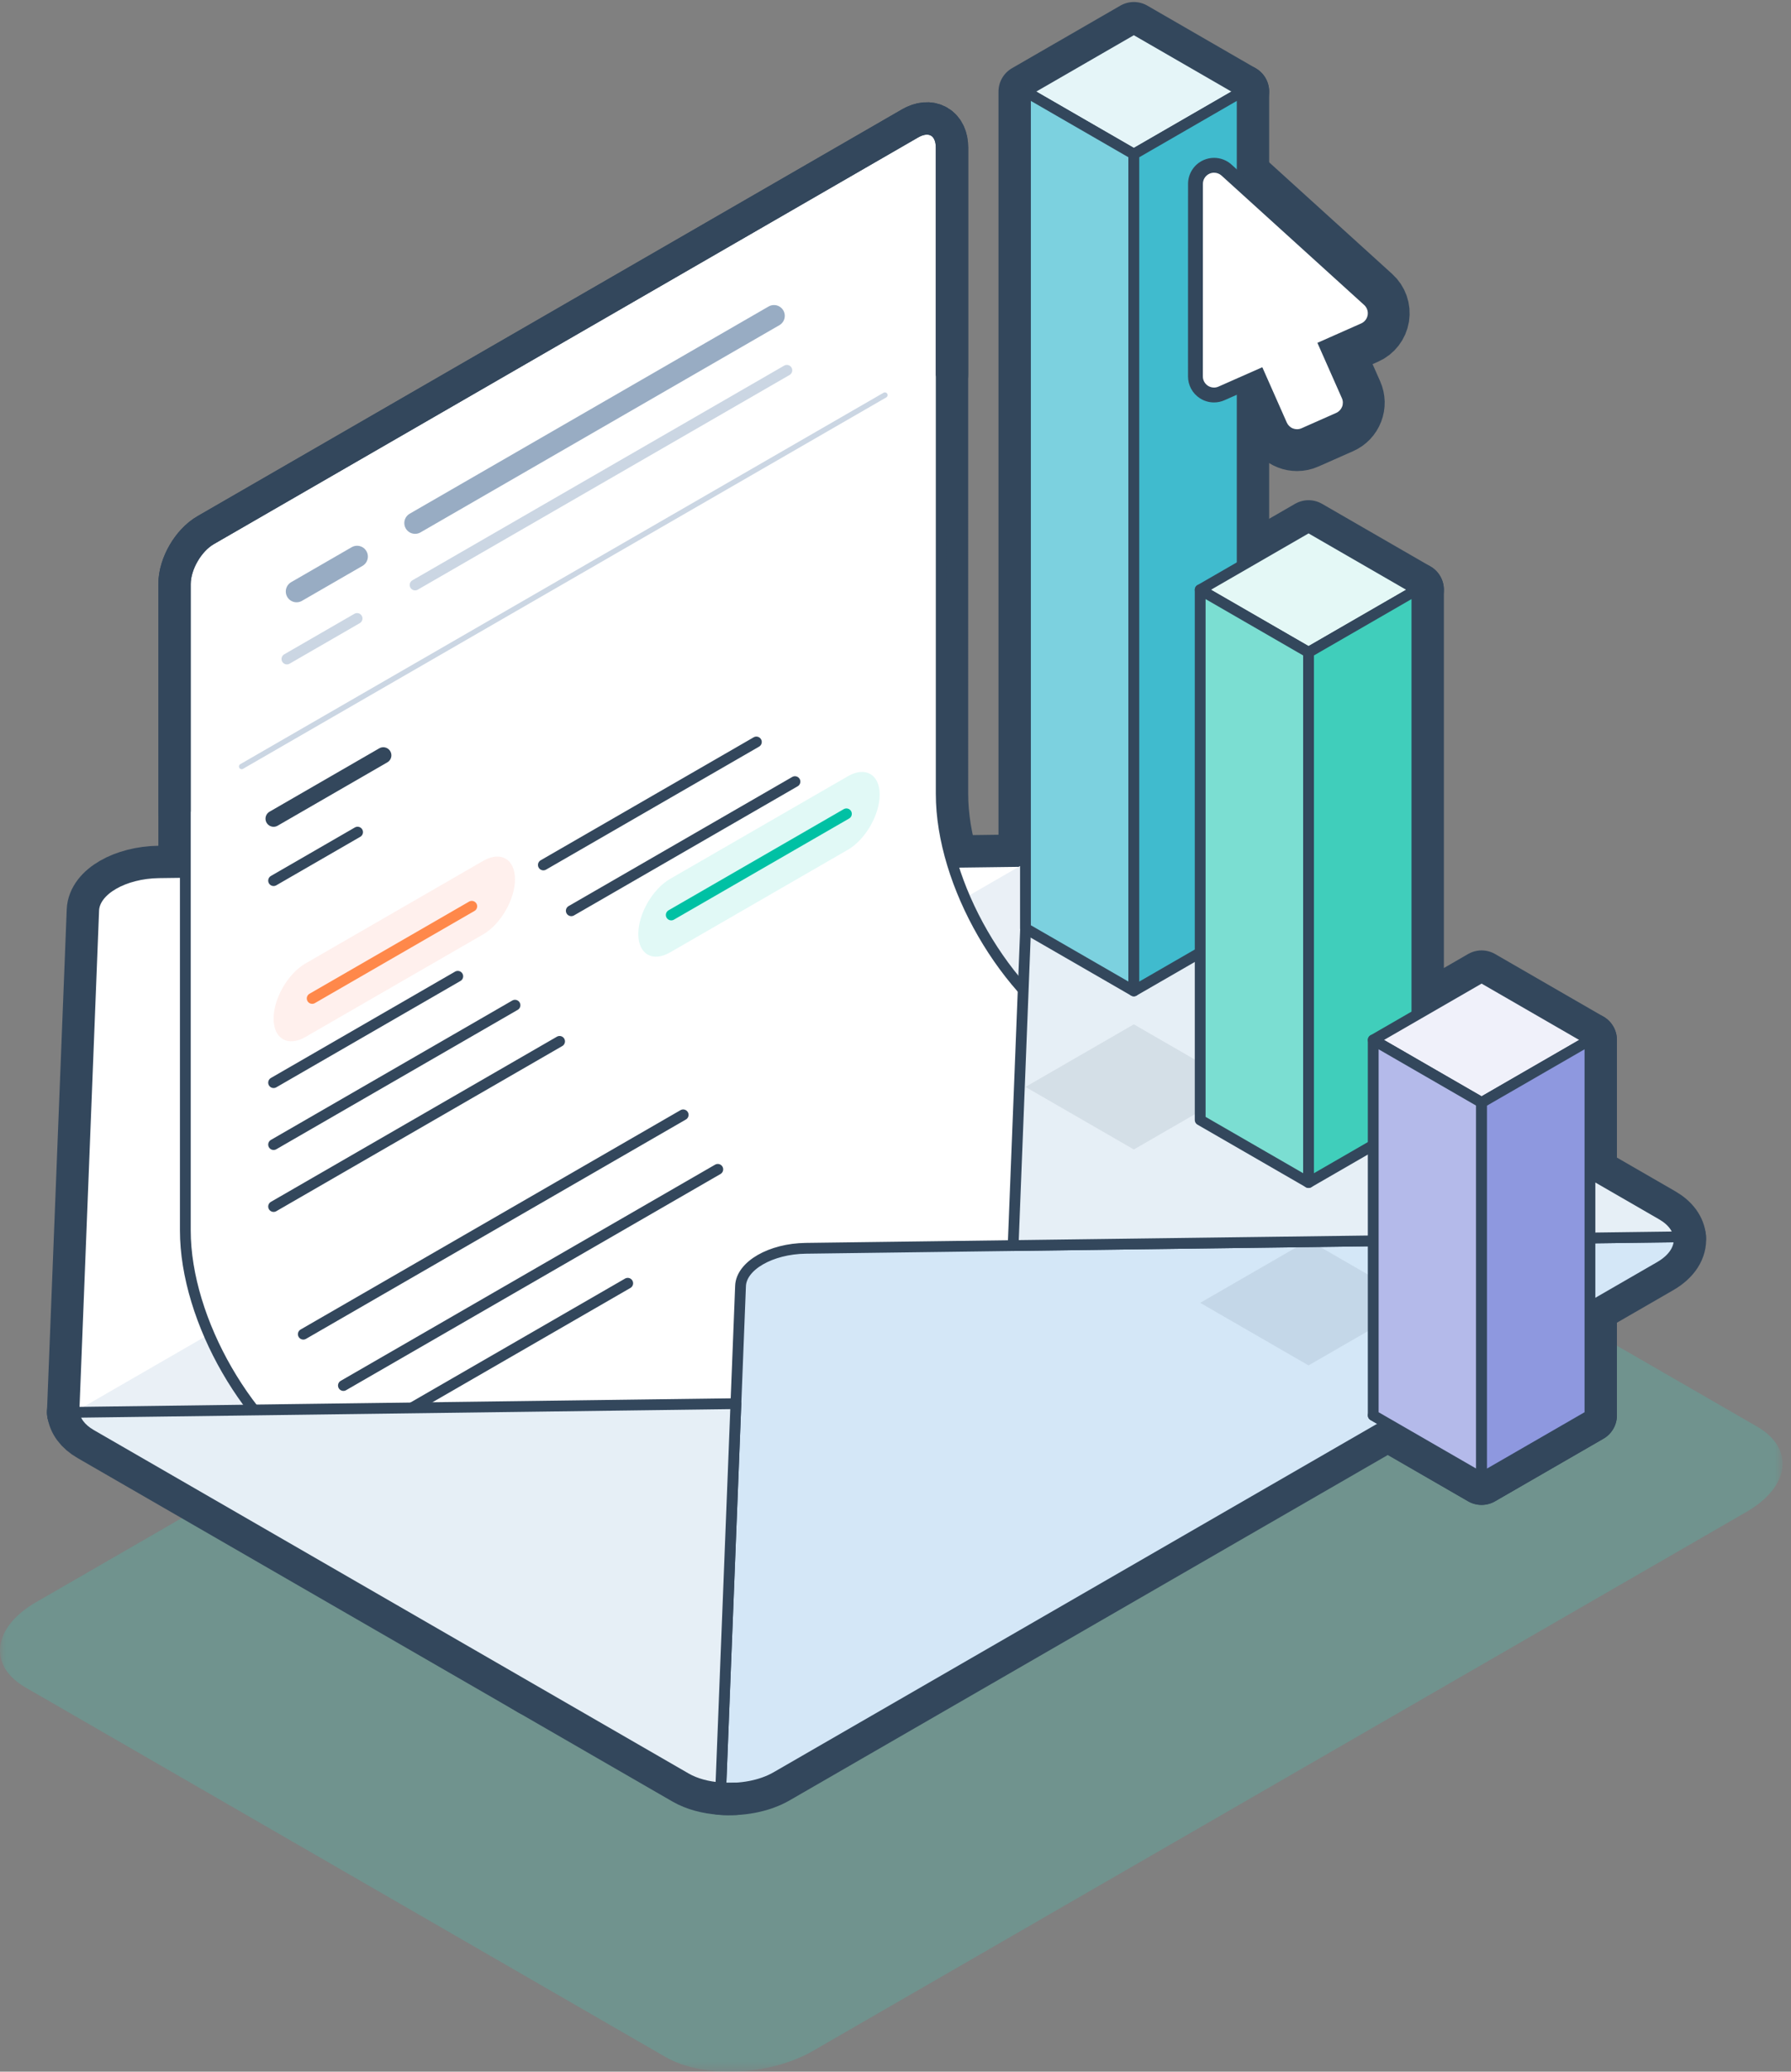 <svg width="166" height="192" viewBox="0 0 166 192" xmlns="http://www.w3.org/2000/svg" xmlns:xlink="http://www.w3.org/1999/xlink">
    <rect x="0" y="0" width="166" height="192" fill="#808080" stroke="none"/>
    <defs>
        <path id="a" d="M0 96.377V.987h165.217v95.39z"/>
    </defs>
    <g fill="none" fill-rule="evenodd">
        <g transform="translate(0 95.62)">
            <mask id="b" fill="#fff">
                <use xlink:href="#a"/>
            </mask>
            <path d="M61.68 95.017L2.355 60.765c-3.49-2.015-3.048-5.567.983-7.894L89.864 2.914c4.03-2.327 10.183-2.582 13.672-.567l59.327 34.252c3.49 2.016 3.048 5.568-.982 7.896L75.354 94.451c-4.03 2.326-10.183 2.582-13.673.566" fill-opacity=".25" fill="#40CEBB" mask="url(#b)"/>
        </g>
        <path d="M95.306 79.826l-80.572 1.057c-3.255.043-5.978 1.614-6.051 3.493l-1.831 46.518 42.436 25.654 87.162-54.123-41.144-22.6z" stroke="#33475C" stroke-width="5" stroke-linecap="round" stroke-linejoin="round"/>
        <path d="M95.304 79.824c-.046-.001-.093.005-.141.003l.141-.001v-.002zM6.856 130.813c.001.028-.007.054-.004.08l.004-.08zM6.854 130.893l80.57-1.056c3.254-.043 5.978-1.614 6.052-3.495l1.828-46.516-88.45 51.067z" stroke="#33475C" stroke-width="5" stroke-linecap="round" stroke-linejoin="round"/>
        <path d="M129.767 113.322l-29.371-16.957c-7.237-4.18-13.159-14.435-13.159-22.791V13.678c0-1.514-1.072-2.134-2.384-1.377L19.562 50c-1.313.757-2.385 2.615-2.385 4.13v59.894c0 8.356 5.92 18.612 13.158 22.79l29.37 16.959c1.312.757 3.459.757 4.77 0l65.292-37.696c1.312-.759 1.312-1.997 0-2.754zM25.359 75.875l10.167-5.872M25.359 81.615l7.783-4.495M38.474 48.475l33.264-19.204M27.488 54.819l5.608-3.239M38.474 54.215L72.93 34.32M26.593 61.075l6.503-3.755" stroke="#33475C" stroke-width="5" stroke-linecap="round" stroke-linejoin="round"/>
        <path d="M87.238 34.703V13.679c0-1.515-1.074-2.134-2.385-1.377L19.561 49.998c-1.311.757-2.385 2.617-2.385 4.13v21.026M82.016 36.617l-59.618 34.42M28.112 123.65l35.208-20.328M35.527 132.011l22.654-13.08M31.829 128.407l34.7-20.034M52.95 84.408l20.731-11.969M25.359 100.338l17.07-9.857M25.359 111.818l26.506-15.305M44.782 86.597l-16.474 9.51c-1.623.937-2.949.17-2.949-1.702 0-1.873 1.326-4.173 2.95-5.11l16.473-9.51c1.622-.938 2.95-.171 2.95 1.702s-1.328 4.172-2.95 5.11zM78.584 78.754l-16.473 9.51c-1.622.937-2.95.17-2.95-1.702 0-1.874 1.328-4.173 2.95-5.11l16.473-9.51c1.624-.938 2.95-.171 2.95 1.703 0 1.872-1.326 4.171-2.95 5.11zM50.362 80.162l19.742-11.397M28.935 92.533l14.791-8.54M62.215 84.798l16.236-9.373M25.359 106.078L47.732 93.16M53.16 140.544l32.822-18.95M58.13 143.415l47.13-27.213M71.942 164.688l81.896-47.283c1.291-.746 1.874-1.737 1.788-2.694l-.369-.077-80.57 1.056c-3.254.041-5.977 1.615-6.05 3.493l-1.83 46.517c1.8.139 3.721-.196 5.135-1.012z" stroke="#33475C" stroke-width="5" stroke-linecap="round" stroke-linejoin="round"/>
        <path d="M66.807 165.7c.01.002.022 0 .032 0-.011-.001-.021-.004-.032-.004v.004zM6.864 130.893c.085.765.592 1.503 1.578 2.073l55.133 31.83c.899.52 2.037.813 3.232.9l1.4-35.607-61.343.804zM66.84 165.7c.41.03.827.033 1.242.014-.415.018-.831.015-1.243-.014zM95.304 79.831l-1.4 35.606 61.352-.804.37.078c-.07-.786-.584-1.552-1.598-2.138l-55.134-31.83c-.986-.57-2.266-.862-3.59-.912z" stroke="#33475C" stroke-width="5" stroke-linecap="round" stroke-linejoin="round"/>
        <path stroke="#33475C" stroke-width="5" stroke-linecap="round" stroke-linejoin="round" d="M131.327 120.744l-10.043-5.799-10.044 5.8 10.044 5.798zM115.133 100.733l-10.042-5.799-10.044 5.8 10.044 5.798zM115.133 8.487l-10.042-5.8-10.044 5.8 10.044 5.8zM95.046 8.487l10.044 5.8v77.55L95.046 86.04z"/>
        <path stroke="#33475C" stroke-width="5" stroke-linecap="round" stroke-linejoin="round" d="M115.133 8.487l-10.042 5.8v77.55l10.042-5.797z"/>
        <path stroke="#33475C" stroke-width="5" stroke-linecap="round" stroke-linejoin="round" d="M131.327 54.657l-10.043-5.799-10.044 5.8 10.044 5.798z"/>
        <path stroke="#33475C" stroke-width="5" stroke-linecap="round" stroke-linejoin="round" d="M111.24 54.657l10.044 5.8v49.14l-10.044-5.799zM131.327 54.657l-10.043 5.8v49.14l10.043-5.799z"/>
        <path stroke="#33475C" stroke-width="5" stroke-linecap="round" stroke-linejoin="round" d="M147.365 96.381l-10.042-5.799-10.044 5.8 10.042 5.798zM147.365 131.172l-10.042-5.799-10.044 5.8 10.042 5.799z"/>
        <path stroke="#33475C" stroke-width="5" stroke-linecap="round" stroke-linejoin="round" d="M127.278 96.381l10.043 5.8v34.79l-10.043-5.798zM147.365 96.381l-10.044 5.8v34.79l10.044-5.798zM120.215 40.468c-.216 0-.426-.04-.625-.118-.417-.16-.765-.49-.95-.905l-1.992-4.502-3.43 1.517c-.217.098-.452.15-.696.15-.335 0-.658-.097-.94-.28-.49-.318-.783-.86-.783-1.445l.006-17.845c0-.681.402-1.298 1.024-1.573.222-.098.456-.149.698-.149.431 0 .842.161 1.158.45l13.215 11.99c.432.39.636.97.544 1.55-.094.577-.468 1.063-1.004 1.298l-3.427 1.519 1.992 4.5c.184.415.195.894.03 1.318-.165.428-.487.767-.907.953l-3.214 1.425c-.218.096-.46.147-.699.147z"/>
        <path d="M112.527 14.63c-.339 0-.667.07-.976.207-.872.385-1.435 1.251-1.435 2.204l-.004 17.845c0 .819.409 1.574 1.096 2.021.39.255.845.39 1.313.39.342 0 .67-.07.982-.21l2.793-1.236 1.715 3.872c.26.583.749 1.047 1.342 1.273.271.106.564.161.862.161.34 0 .669-.07.979-.21l3.213-1.421c.588-.26 1.041-.736 1.272-1.337.232-.596.217-1.253-.044-1.842l-1.715-3.872 2.8-1.24c.748-.33 1.272-1.011 1.403-1.82.13-.81-.154-1.62-.763-2.17l-13.214-11.99c-.442-.402-1.018-.625-1.62-.625zm0 1.377c.252 0 .5.09.694.268l13.217 11.991c.259.234.381.585.326.93-.056.345-.282.64-.603.78l-4.056 1.798 2.27 5.13c.112.25.118.534.02.79-.1.255-.296.462-.545.573l-3.215 1.424c-.134.06-.277.09-.42.09-.126 0-.252-.024-.372-.07-.256-.099-.461-.295-.574-.546l-2.27-5.13-4.06 1.795c-.133.06-.275.09-.418.09-.195 0-.392-.057-.563-.167-.293-.191-.47-.517-.47-.866l.005-17.846c0-.41.24-.78.615-.946.134-.06.277-.088.419-.088z" stroke="#33475C" stroke-width="5" stroke-linecap="round" stroke-linejoin="round"/>
        <path d="M95.306 79.826l-80.572 1.057c-3.255.043-5.978 1.614-6.051 3.493l-1.831 46.518 42.436 25.654 87.162-54.123-41.144-22.6z" fill="#FFF"/>
        <path d="M95.306 79.826l-80.572 1.057c-3.255.043-5.978 1.614-6.051 3.493l-1.831 46.518 42.436 25.654 87.162-54.123-41.144-22.6z" stroke="#33475C" stroke-linecap="round" stroke-linejoin="round"/>
        <path d="M95.304 79.824c-.046-.001-.093.005-.141.003l.141-.001v-.002z" fill="#FFF"/>
        <path d="M95.304 79.824c-.046-.001-.093.005-.141.003l.141-.001v-.002z" stroke="#33475C" stroke-linecap="round" stroke-linejoin="round"/>
        <path d="M6.856 130.813c.001.028-.007.054-.004.08l.004-.08z" fill="#FFF"/>
        <path d="M6.856 130.813c.001.028-.007.054-.004.08l.004-.08z" stroke="#33475C" stroke-linecap="round" stroke-linejoin="round"/>
        <path d="M6.854 130.893l80.57-1.056c3.254-.043 5.978-1.614 6.052-3.495l1.828-46.516-88.45 51.067z" fill="#EAF0F6"/>
        <path d="M129.767 113.322l-29.371-16.957c-7.237-4.18-13.159-14.435-13.159-22.791V13.678c0-1.514-1.072-2.134-2.384-1.377L19.562 50c-1.313.757-2.385 2.615-2.385 4.13v59.894c0 8.356 5.92 18.612 13.158 22.79l29.37 16.959c1.312.757 3.459.757 4.77 0l65.292-37.696c1.312-.759 1.312-1.997 0-2.754" fill="#FFF"/>
        <path d="M129.767 113.322l-29.371-16.957c-7.237-4.18-13.159-14.435-13.159-22.791V13.678c0-1.514-1.072-2.134-2.384-1.377L19.562 50c-1.313.757-2.385 2.615-2.385 4.13v59.894c0 8.356 5.92 18.612 13.158 22.79l29.37 16.959c1.312.757 3.459.757 4.77 0l65.292-37.696c1.312-.759 1.312-1.997 0-2.754z" stroke="#33475C" stroke-linecap="round" stroke-linejoin="round"/>
        <path d="M25.359 75.875l10.167-5.872" fill="#FFF"/>
        <path d="M25.359 75.875l10.167-5.872" stroke="#33475C" stroke-width="1.5" stroke-linecap="round" stroke-linejoin="round"/>
        <path d="M25.359 81.615l7.783-4.495" fill="#FFF"/>
        <path d="M25.359 81.615l7.783-4.495" stroke="#33475C" stroke-linecap="round" stroke-linejoin="round"/>
        <path d="M38.474 48.475l33.264-19.204" fill="#FFF"/>
        <path d="M38.474 48.475l33.264-19.204" stroke="#98ACC3" stroke-width="2" stroke-linecap="round" stroke-linejoin="round"/>
        <path d="M27.488 54.819l5.608-3.239" fill="#FFF"/>
        <path d="M27.488 54.819l5.608-3.239" stroke="#98ACC3" stroke-width="2" stroke-linecap="round" stroke-linejoin="round"/>
        <path d="M38.474 54.215L72.93 34.32" fill="#FFF"/>
        <path d="M38.474 54.215L72.93 34.32" stroke="#CBD6E3" stroke-linecap="round" stroke-linejoin="round"/>
        <path d="M26.593 61.075l6.503-3.755" fill="#FFF"/>
        <path d="M26.593 61.075l6.503-3.755" stroke="#CBD6E3" stroke-linecap="round" stroke-linejoin="round"/>
        <path d="M87.238 34.703V13.679c0-1.515-1.074-2.134-2.385-1.377L19.561 49.998c-1.311.757-2.385 2.617-2.385 4.13v21.026" stroke="#33475C" stroke-linecap="round" stroke-linejoin="round"/>
        <path d="M82.016 36.617l-59.618 34.42" stroke="#CBD6E3" stroke-width=".5" stroke-linecap="round" stroke-linejoin="round"/>
        <path d="M28.112 123.65l35.208-20.328" fill="#FFF"/>
        <path d="M28.112 123.65l35.208-20.328" stroke="#33475C" stroke-linecap="round" stroke-linejoin="round"/>
        <path d="M35.527 132.011l22.654-13.08" fill="#FFF"/>
        <path d="M35.527 132.011l22.654-13.08" stroke="#33475C" stroke-linecap="round" stroke-linejoin="round"/>
        <path d="M31.829 128.407l34.7-20.034" fill="#FFF"/>
        <path d="M31.829 128.407l34.7-20.034" stroke="#33475C" stroke-linecap="round" stroke-linejoin="round"/>
        <path d="M52.95 84.408l20.731-11.969" fill="#FFF"/>
        <path d="M52.95 84.408l20.731-11.969" stroke="#33475C" stroke-linecap="round" stroke-linejoin="round"/>
        <path d="M25.359 100.338l17.07-9.857" fill="#FFF"/>
        <path d="M25.359 100.338l17.07-9.857" stroke="#33475C" stroke-linecap="round" stroke-linejoin="round"/>
        <path d="M25.359 111.818l26.506-15.305" fill="#FFF"/>
        <path d="M25.359 111.818l26.506-15.305" stroke="#33475C" stroke-linecap="round" stroke-linejoin="round"/>
        <path d="M44.782 86.597l-16.474 9.51c-1.623.937-2.949.17-2.949-1.702 0-1.873 1.326-4.173 2.95-5.11l16.473-9.51c1.622-.938 2.95-.171 2.95 1.702s-1.328 4.172-2.95 5.11" fill="#FFF0ED"/>
        <path d="M78.584 78.754l-16.473 9.51c-1.622.937-2.95.17-2.95-1.702 0-1.874 1.328-4.173 2.95-5.11l16.473-9.51c1.624-.938 2.95-.171 2.95 1.703 0 1.872-1.326 4.171-2.95 5.11" fill="#E1F9F6"/>
        <path d="M50.362 80.162l19.742-11.397" fill="#FFF"/>
        <path d="M50.362 80.162l19.742-11.397" stroke="#33475C" stroke-linecap="round" stroke-linejoin="round"/>
        <path d="M28.935 92.533l14.791-8.54" fill="#FFF"/>
        <path d="M28.935 92.533l14.791-8.54" stroke="#FF884A" stroke-linecap="round" stroke-linejoin="round"/>
        <path d="M62.215 84.798l16.236-9.373" fill="#FFF"/>
        <path d="M62.215 84.798l16.236-9.373" stroke="#00C1A4" stroke-linecap="round" stroke-linejoin="round"/>
        <path d="M25.359 106.078L47.732 93.16" fill="#FFF"/>
        <path d="M25.359 106.078L47.732 93.16" stroke="#33475C" stroke-linecap="round" stroke-linejoin="round"/>
        <path d="M53.16 140.544l32.822-18.95" fill="#FFF"/>
        <path d="M53.16 140.544l32.822-18.95" stroke="#33475C" stroke-linecap="round" stroke-linejoin="round"/>
        <path d="M58.13 143.415l47.13-27.213" fill="#FFF"/>
        <path d="M58.13 143.415l47.13-27.213" stroke="#33475C" stroke-linecap="round" stroke-linejoin="round"/>
        <path d="M71.942 164.688l81.896-47.283c1.291-.746 1.874-1.737 1.788-2.694l-.369-.077-80.57 1.056c-3.254.041-5.977 1.615-6.05 3.493l-1.83 46.517c1.8.139 3.721-.196 5.135-1.012" fill="#D4E7F7"/>
        <path d="M71.942 164.688l81.896-47.283c1.291-.746 1.874-1.737 1.788-2.694l-.369-.077-80.57 1.056c-3.254.041-5.977 1.615-6.05 3.493l-1.83 46.517c1.8.139 3.721-.196 5.135-1.012z" stroke="#33475C" stroke-linecap="round" stroke-linejoin="round"/>
        <path d="M66.807 165.7c.01.002.022 0 .032 0-.011-.001-.021-.004-.032-.004v.004z" fill="#E6EFF6"/>
        <path d="M66.807 165.7c.01.002.022 0 .032 0-.011-.001-.021-.004-.032-.004v.004z" stroke="#33475C" stroke-linecap="round" stroke-linejoin="round"/>
        <path d="M6.864 130.893c.085.765.592 1.503 1.578 2.073l55.133 31.83c.899.52 2.037.813 3.232.9l1.4-35.607-61.343.804z" fill="#E6EFF6"/>
        <path d="M6.864 130.893c.085.765.592 1.503 1.578 2.073l55.133 31.83c.899.52 2.037.813 3.232.9l1.4-35.607-61.343.804z" stroke="#33475C" stroke-linecap="round" stroke-linejoin="round"/>
        <path d="M66.84 165.7c.41.03.827.033 1.242.014-.415.018-.831.015-1.243-.014" fill="#E6EFF6"/>
        <path d="M66.84 165.7c.41.03.827.033 1.242.014-.415.018-.831.015-1.243-.014z" stroke="#33475C" stroke-linecap="round" stroke-linejoin="round"/>
        <path d="M95.304 79.831l-1.4 35.606 61.352-.804.37.078c-.07-.786-.584-1.552-1.598-2.138l-55.134-31.83c-.986-.57-2.266-.862-3.59-.912" fill="#E6EFF6"/>
        <path d="M95.304 79.831l-1.4 35.606 61.352-.804.37.078c-.07-.786-.584-1.552-1.598-2.138l-55.134-31.83c-.986-.57-2.266-.862-3.59-.912z" stroke="#33475C" stroke-linecap="round" stroke-linejoin="round"/>
        <path fill-opacity=".1" fill="#33475C" d="M131.327 120.744l-10.043-5.799-10.044 5.8 10.044 5.798zM115.133 100.733l-10.042-5.799-10.044 5.8 10.044 5.798z"/>
        <path fill="#E5F5F8" d="M115.133 8.487l-10.042-5.8-10.044 5.8 10.044 5.8z"/>
        <path stroke="#33475C" stroke-linecap="round" stroke-linejoin="round" d="M115.133 8.487l-10.042-5.8-10.044 5.8 10.044 5.8z"/>
        <path fill="#7CD1DF" d="M95.046 8.487l10.044 5.8v77.55L95.046 86.04z"/>
        <path stroke="#33475C" stroke-linecap="round" stroke-linejoin="round" d="M95.046 8.487l10.044 5.8v77.55L95.046 86.04z"/>
        <path fill="#40BBCE" d="M115.133 8.487l-10.042 5.8v77.55l10.042-5.797z"/>
        <path stroke="#33475C" stroke-linecap="round" stroke-linejoin="round" d="M115.133 8.487l-10.042 5.8v77.55l10.042-5.797z"/>
        <path fill="#E4F8F6" d="M131.327 54.657l-10.043-5.799-10.044 5.8 10.044 5.798z"/>
        <path stroke="#33475C" stroke-linecap="round" stroke-linejoin="round" d="M131.327 54.657l-10.043-5.799-10.044 5.8 10.044 5.798z"/>
        <path fill="#7BDED2" d="M111.24 54.657l10.044 5.8v49.14l-10.044-5.799z"/>
        <path stroke="#33475C" stroke-linecap="round" stroke-linejoin="round" d="M111.24 54.657l10.044 5.8v49.14l-10.044-5.799z"/>
        <path fill="#40CEBB" d="M131.327 54.657l-10.043 5.8v49.14l10.043-5.799z"/>
        <path stroke="#33475C" stroke-linecap="round" stroke-linejoin="round" d="M131.327 54.657l-10.043 5.8v49.14l10.043-5.799z"/>
        <path fill="#F0F1FA" d="M147.365 96.381l-10.042-5.799-10.044 5.8 10.042 5.798z"/>
        <path stroke="#33475C" stroke-linecap="round" stroke-linejoin="round" d="M147.365 96.381l-10.042-5.799-10.044 5.8 10.042 5.798z"/>
        <g>
            <path fill="#E6EFF6" d="M147.365 131.172l-10.042-5.799-10.044 5.8 10.042 5.799z"/>
            <path stroke="#33475C" stroke-linecap="round" stroke-linejoin="round" d="M147.365 131.172l-10.042-5.799-10.044 5.8 10.042 5.799z"/>
        </g>
        <path fill="#B4BAEA" d="M127.278 96.381l10.043 5.8v34.79l-10.043-5.798z"/>
        <path stroke="#33475C" stroke-linecap="round" stroke-linejoin="round" d="M127.278 96.381l10.043 5.8v34.79l-10.043-5.798z"/>
        <path fill="#8E98DF" d="M147.365 96.381l-10.044 5.8v34.79l10.044-5.798z"/>
        <path stroke="#33475C" stroke-linecap="round" stroke-linejoin="round" d="M147.365 96.381l-10.044 5.8v34.79l10.044-5.798z"/>
        <path d="M120.215 40.468c-.216 0-.426-.04-.625-.118-.417-.16-.765-.49-.95-.905l-1.992-4.502-3.43 1.517c-.217.098-.452.15-.696.15-.335 0-.658-.097-.94-.28-.49-.318-.783-.86-.783-1.445l.006-17.845c0-.681.402-1.298 1.024-1.573.222-.098.456-.149.698-.149.431 0 .842.161 1.158.45l13.215 11.99c.432.39.636.97.544 1.55-.094.577-.468 1.063-1.004 1.298l-3.427 1.519 1.992 4.5c.184.415.195.894.03 1.318-.165.428-.487.767-.907.953l-3.214 1.425c-.218.096-.46.147-.699.147" fill="#FFF"/>
        <path d="M112.527 14.63c-.339 0-.667.07-.976.207-.872.385-1.435 1.251-1.435 2.204l-.004 17.845c0 .819.409 1.574 1.096 2.021.39.255.845.39 1.313.39.342 0 .67-.07.982-.21l2.793-1.236 1.715 3.872c.26.583.749 1.047 1.342 1.273.271.106.564.161.862.161.34 0 .669-.07.979-.21l3.213-1.421c.588-.26 1.041-.736 1.272-1.337.232-.596.217-1.253-.044-1.842l-1.715-3.872 2.8-1.24c.748-.33 1.272-1.011 1.403-1.82.13-.81-.154-1.62-.763-2.17l-13.214-11.99c-.442-.402-1.018-.625-1.62-.625m0 1.377c.253 0 .5.09.695.268l13.217 11.991c.259.234.381.585.326.93-.056.345-.282.64-.603.78l-4.056 1.798 2.27 5.13c.112.25.118.534.02.79-.1.255-.296.462-.545.573l-3.215 1.424c-.134.06-.277.09-.42.09-.126 0-.252-.024-.372-.07-.256-.099-.461-.295-.574-.546l-2.27-5.13-4.06 1.795c-.133.06-.275.09-.418.09-.195 0-.392-.057-.563-.167-.293-.191-.47-.517-.47-.866l.005-17.846c0-.41.24-.78.615-.946.134-.06.277-.088.419-.088" fill="#33475C"/>
    </g>
</svg>
